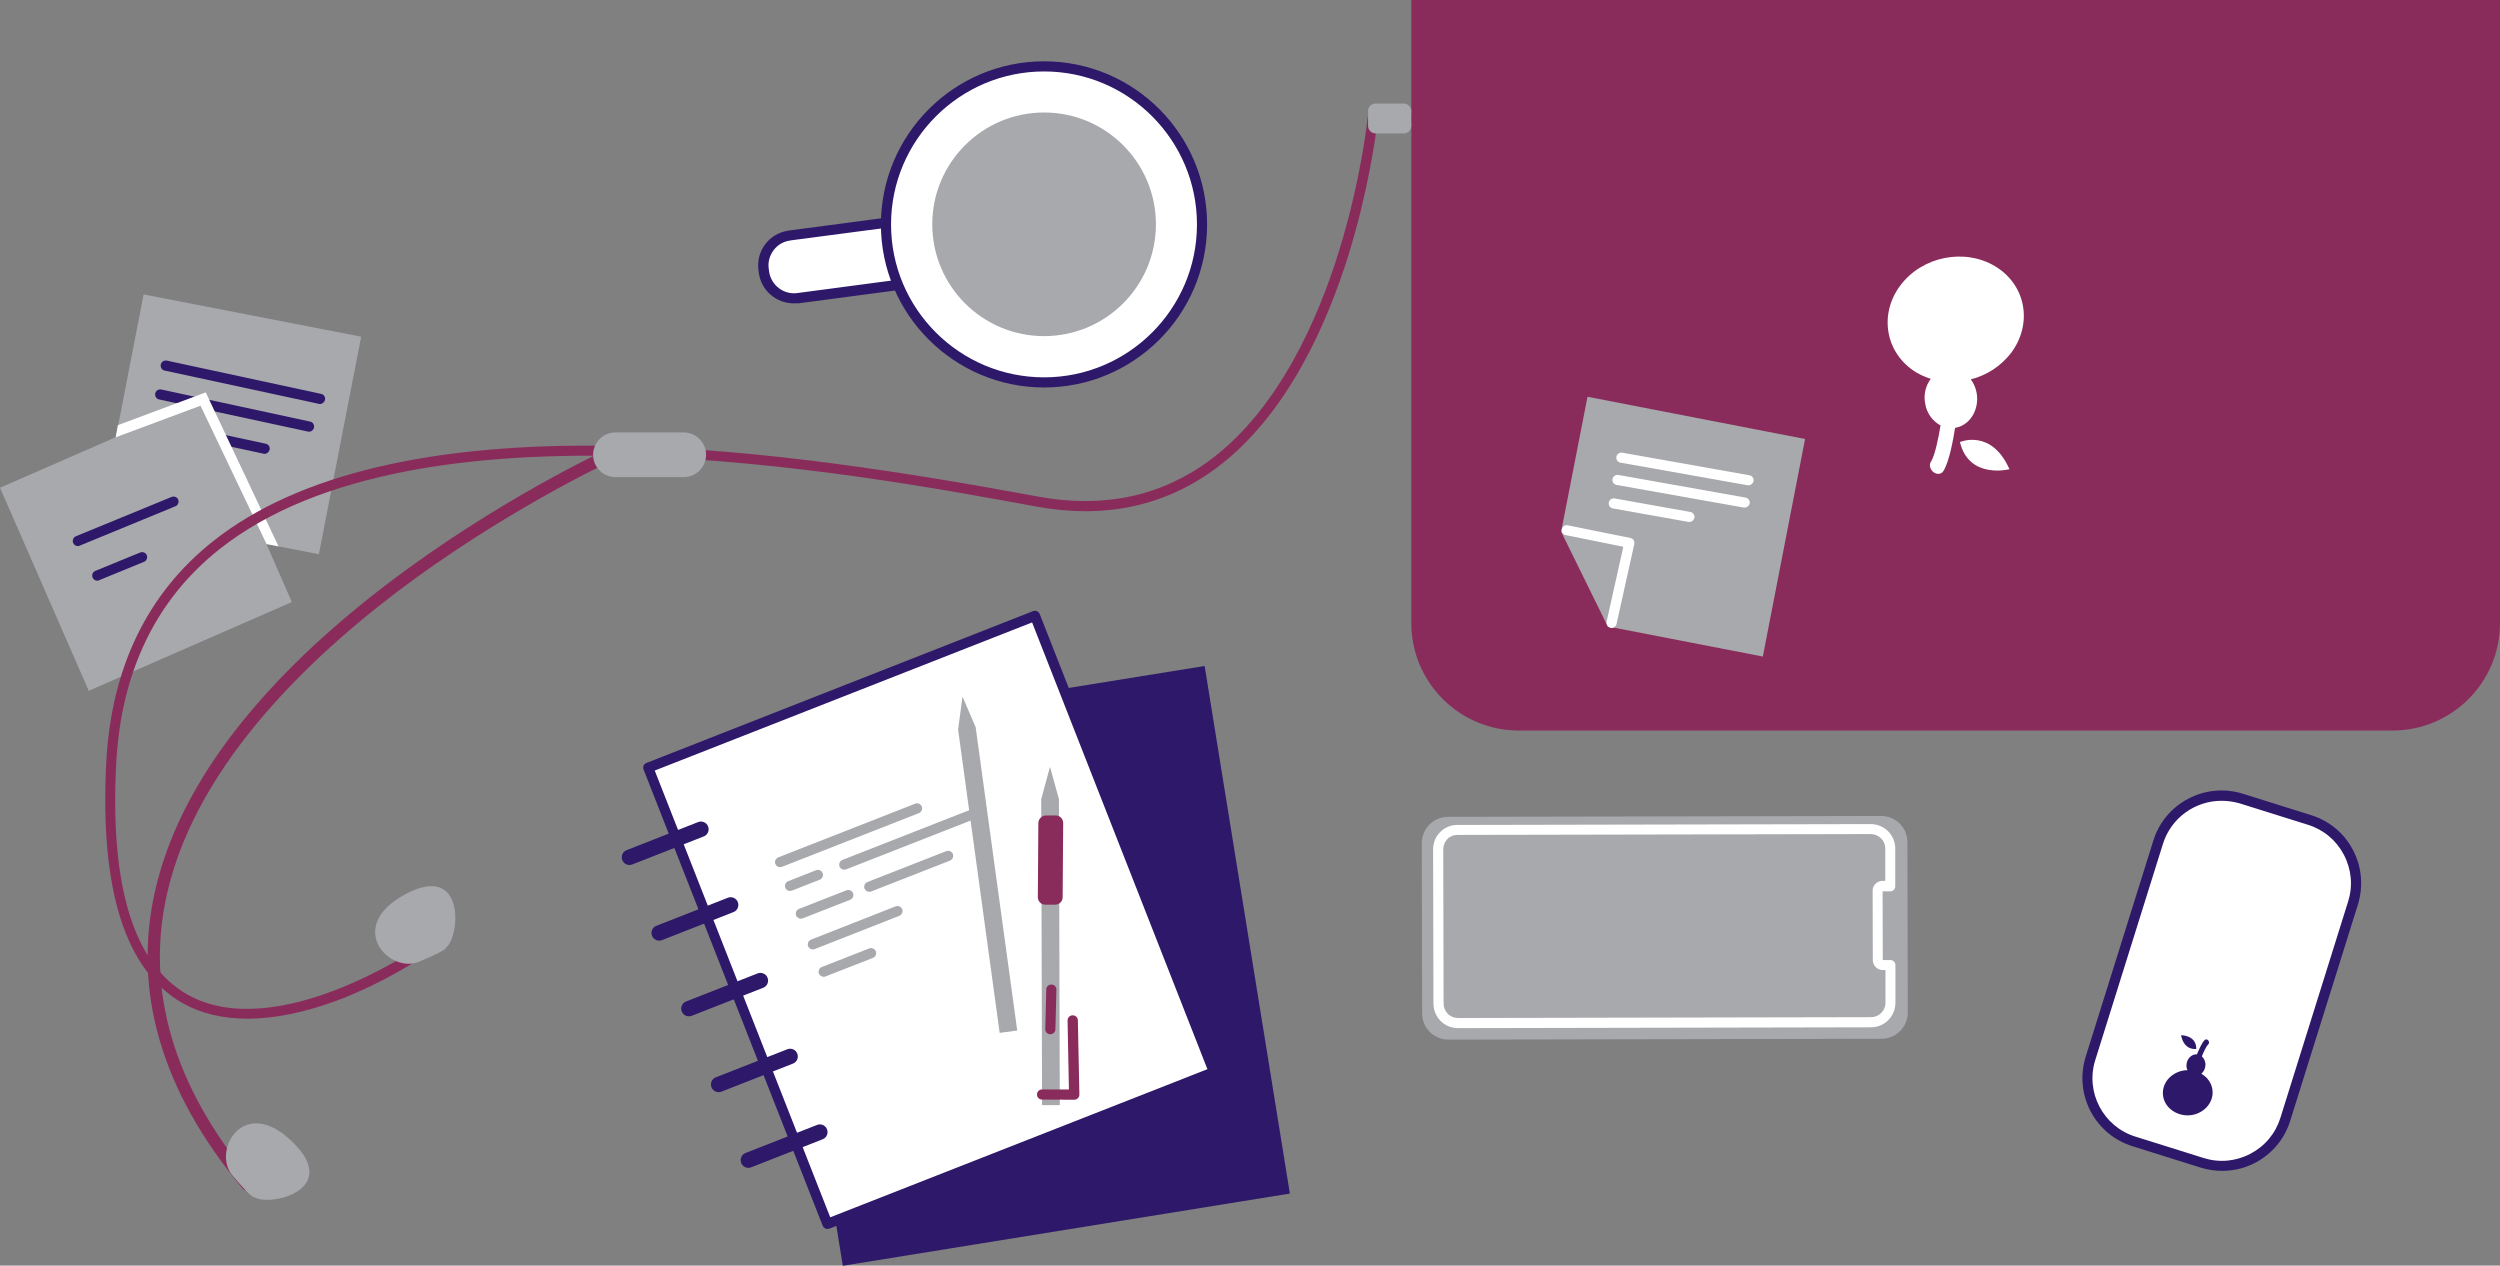 <svg width="640" height="324" viewBox="0 0 640 324" fill="none" xmlns="http://www.w3.org/2000/svg">
<rect x="0" y="0" width="640" height="324" fill="#808080" stroke="none"/>
<g clip-path="url(#clip0)">
<path d="M36.77 75.371L25.945 131.058L81.636 141.882L92.461 86.195L36.77 75.371Z" fill="#A7A9AC"/>
<path d="M81.903 103.431C81.816 103.431 81.73 103.431 81.643 103.388L42.162 94.869C41.47 94.74 40.995 94.048 41.167 93.313C41.297 92.621 41.989 92.188 42.724 92.318L82.205 100.836C82.897 100.966 83.373 101.658 83.2 102.393C83.027 102.998 82.508 103.431 81.903 103.431Z" fill="#2E186A"/>
<path d="M79.092 110.522C79.005 110.522 78.919 110.522 78.832 110.479L40.735 102.263C40.043 102.134 39.611 101.442 39.74 100.707C39.87 100.015 40.562 99.582 41.297 99.712L79.394 107.928C80.086 108.058 80.519 108.749 80.389 109.484C80.216 110.133 79.697 110.522 79.092 110.522Z" fill="#2E186A"/>
<path d="M67.719 116.187C67.632 116.187 67.546 116.187 67.459 116.144L38.27 109.874C37.578 109.744 37.102 109.052 37.275 108.317C37.405 107.625 38.097 107.193 38.832 107.323L68.021 113.592C68.713 113.722 69.189 114.414 69.016 115.149C68.843 115.754 68.324 116.187 67.719 116.187Z" fill="#2E186A"/>
<path d="M51.989 102.143L0.003 124.864L22.725 176.846L74.712 154.126L51.989 102.143Z" fill="#A7A9AC"/>
<path d="M19.935 139.796C19.416 139.796 18.94 139.493 18.724 138.974C18.465 138.326 18.767 137.547 19.416 137.288L43.935 127.213C44.584 126.954 45.362 127.256 45.621 127.905C45.881 128.553 45.578 129.332 44.929 129.591L20.454 139.666C20.281 139.753 20.108 139.796 19.935 139.796Z" fill="#2E186A"/>
<path d="M24.908 148.66C24.389 148.66 23.913 148.358 23.697 147.839C23.438 147.19 23.74 146.412 24.389 146.152L35.892 141.439C36.54 141.18 37.319 141.482 37.578 142.131C37.838 142.78 37.535 143.558 36.886 143.817L25.384 148.531C25.254 148.617 25.081 148.66 24.908 148.66Z" fill="#2E186A"/>
<path d="M30.184 108.836L29.622 111.949L51.33 103.863L68.238 139.277L71.308 139.882L52.67 100.447L30.184 108.836Z" fill="white"/>
<path d="M361.297 0H640V159.514C640 174.691 627.676 187.015 612.497 187.015H388.8C373.622 187.015 361.297 174.691 361.297 159.514V0Z" fill="#8A2C5B"/>
<path d="M514.421 120.122C514.421 120.122 504.043 122.802 501.751 113.16C501.751 113.16 509.794 109.657 514.421 120.122Z" fill="white"/>
<path d="M490.508 95.302C491.675 95.994 492.929 96.556 494.27 96.988C492.929 98.804 492.411 101.053 492.843 103.258C493.189 105.679 494.659 107.755 496.778 108.922C496.259 112.079 495.351 116.619 494.313 118.219C493.794 118.997 494.097 120.165 494.962 120.857C495.827 121.549 496.951 121.419 497.47 120.641C498.983 118.306 500.021 112.598 500.497 109.528C500.583 109.528 500.627 109.528 500.713 109.485C504.346 108.793 506.724 104.858 506.032 100.664C505.816 99.366 505.297 98.156 504.519 97.118C508.627 96.08 512.259 93.702 514.854 90.329C520.432 82.849 518.659 72.947 510.789 68.19C502.919 63.434 492.065 65.639 486.486 73.076C480.908 80.513 482.681 90.502 490.508 95.302Z" fill="white"/>
<path d="M451.287 168.075L411.589 160.378L399.654 136.121L406.4 101.572L462.098 112.382L451.287 168.075Z" fill="#A7A9AC"/>
<path d="M447.611 124.23C447.524 124.23 447.438 124.23 447.395 124.23L414.833 118.435C414.141 118.306 413.665 117.657 413.795 116.922C413.925 116.23 414.616 115.754 415.308 115.884L447.87 121.678C448.562 121.808 449.038 122.457 448.908 123.192C448.779 123.754 448.26 124.23 447.611 124.23Z" fill="white"/>
<path d="M446.616 129.937C446.53 129.937 446.443 129.937 446.4 129.937L413.838 124.143C413.146 124.013 412.67 123.365 412.8 122.63C412.93 121.938 413.622 121.462 414.314 121.592L446.876 127.386C447.568 127.516 448.043 128.164 447.914 128.9C447.784 129.505 447.222 129.937 446.616 129.937Z" fill="white"/>
<path d="M432.476 133.613C432.39 133.613 432.303 133.613 432.26 133.613L412.887 130.153C412.195 130.024 411.719 129.375 411.849 128.64C411.979 127.948 412.671 127.472 413.363 127.602L432.736 131.061C433.427 131.191 433.903 131.84 433.773 132.575C433.644 133.137 433.125 133.613 432.476 133.613Z" fill="white"/>
<path d="M412.584 160.768C412.497 160.768 412.411 160.768 412.281 160.724C411.589 160.552 411.157 159.86 411.287 159.168L415.568 139.969L400.822 136.986C400.13 136.856 399.654 136.164 399.827 135.472C399.957 134.78 400.649 134.305 401.341 134.478L417.384 137.721C417.73 137.807 418.033 137.98 418.206 138.283C418.379 138.585 418.465 138.931 418.379 139.277L413.838 159.73C413.708 160.335 413.189 160.768 412.584 160.768Z" fill="white"/>
<path d="M63.351 260.783C57.081 260.783 51.503 259.485 46.833 256.848C32.13 248.589 25.514 227.877 27.2 195.23C28.454 170.972 37.708 151.86 54.66 138.456C76.281 121.376 110.919 113.203 157.708 114.154C194.897 114.89 233.211 121.116 265.773 127.127C282.595 130.24 297.514 126.997 310.054 117.57C327.524 104.425 337.47 81.421 342.746 64.385C348.497 45.878 350.097 30.355 350.097 30.182C350.184 29.533 350.703 29.014 351.395 29.014H361.297C362.032 29.014 362.595 29.576 362.595 30.311C362.595 31.047 362.032 31.609 361.297 31.609H352.562C352.087 35.587 350.141 49.337 345.254 65.163C339.849 82.546 329.643 106.112 311.611 119.646C298.465 129.548 282.854 132.921 265.297 129.678C217.903 120.943 106.897 100.534 56.26 140.531C39.913 153.46 31.005 171.924 29.751 195.403C28.108 226.969 34.292 246.902 48.043 254.642C70.487 267.225 106.205 243.097 106.551 242.881C107.157 242.492 107.935 242.622 108.368 243.227C108.757 243.832 108.627 244.611 108.022 245.043C107.632 245.302 98.638 251.443 86.573 256.026C78.141 259.183 70.314 260.783 63.351 260.783Z" fill="#8A2C5B"/>
<path d="M352.173 26.506H359.352C360.433 26.506 361.298 27.371 361.298 28.452V32.214C361.298 33.295 360.433 34.16 359.352 34.16H352.173C351.092 34.16 350.228 33.295 350.228 32.214V28.452C350.184 27.371 351.092 26.506 352.173 26.506Z" fill="#A7A9AC"/>
<path d="M114.206 242.578C117.881 239.552 119.135 220.612 103.698 228.958C88.26 237.303 99.676 249.367 107.243 246.211C114.811 243.054 114.206 242.578 114.206 242.578Z" fill="#A7A9AC"/>
<path d="M63.308 304.801C62.876 304.801 62.4 304.628 62.097 304.239C41.34 279.419 33.816 253.734 39.74 227.877C43.286 212.353 51.719 196.7 64.822 181.35C75.243 169.113 88.605 157.049 104.562 145.46C131.676 125.743 157.319 114.111 157.578 113.982C158.357 113.636 159.308 113.981 159.654 114.76C160 115.538 159.654 116.489 158.876 116.835C158.616 116.965 133.276 128.51 106.378 148.012C81.686 165.956 50.638 194.452 42.811 228.568C37.103 253.432 44.411 278.208 64.519 302.207C65.081 302.899 64.994 303.893 64.303 304.455C64.043 304.715 63.654 304.801 63.308 304.801Z" fill="#8A2C5B"/>
<path d="M65.038 306.444C69.06 309.039 87.438 304.585 74.897 292.348C62.357 280.111 54.227 294.553 59.46 300.866C64.735 307.136 65.038 306.444 65.038 306.444Z" fill="#A7A9AC"/>
<path d="M157.578 110.695H175.006C178.162 110.695 180.757 113.247 180.757 116.403C180.757 119.56 178.206 122.154 175.006 122.154H157.578C154.422 122.154 151.827 119.603 151.827 116.403C151.87 113.247 154.422 110.695 157.578 110.695Z" fill="#A7A9AC"/>
<path d="M573.751 204.484L591.308 209.975C600.259 212.786 605.232 222.256 602.421 231.206L585.081 286.554C582.27 295.505 572.8 300.477 563.848 297.667L546.335 292.175C537.384 289.365 532.411 279.895 535.221 270.944L552.562 215.553C555.329 206.646 564.843 201.673 573.751 204.484Z" fill="white"/>
<path d="M568.908 299.742C567.092 299.742 565.232 299.483 563.416 298.921L545.902 293.429C541.232 291.959 537.47 288.802 535.178 284.478C532.929 280.154 532.497 275.225 533.924 270.555L551.265 215.164C554.248 205.565 564.54 200.203 574.14 203.186L591.654 208.678C596.324 210.148 600.129 213.305 602.378 217.629C604.627 221.953 605.059 226.882 603.632 231.552L586.292 286.943C584.821 291.613 581.665 295.375 577.34 297.667C574.702 299.05 571.805 299.742 568.908 299.742ZM568.692 205.003C562.032 205.003 555.848 209.283 553.729 215.986L536.389 271.377C533.794 279.592 538.421 288.413 546.637 290.964L564.151 296.456C568.129 297.71 572.367 297.321 576.086 295.375C579.805 293.429 582.529 290.186 583.783 286.165L601.124 230.774C602.378 226.796 601.989 222.558 600.043 218.84C598.097 215.121 594.854 212.397 590.832 211.143L573.319 205.651C571.805 205.219 570.248 205.003 568.692 205.003Z" fill="#2E186A"/>
<path d="M558.356 265.02C558.356 265.02 562.248 264.934 562.248 268.523C562.248 268.523 559.135 269.085 558.356 265.02Z" fill="#2E186A"/>
<path d="M564.756 275.787C564.41 275.441 563.978 275.138 563.546 274.879C564.151 274.36 564.54 273.582 564.583 272.76C564.67 271.895 564.324 271.031 563.675 270.425C564.108 269.344 564.8 267.831 565.319 267.355C565.578 267.096 565.578 266.663 565.319 266.361C565.102 266.058 564.713 266.015 564.454 266.188C564.454 266.188 564.41 266.188 564.41 266.231C563.675 266.923 562.854 268.869 562.421 269.906H562.335C560.994 269.863 559.827 271.074 559.74 272.587C559.697 273.063 559.783 273.538 560 273.971C558.443 273.971 556.973 274.533 555.762 275.528C553.167 277.69 552.994 281.365 555.373 283.7C557.881 286.035 561.729 286.165 564.367 283.959C566.962 281.754 567.135 278.122 564.756 275.787Z" fill="#2E186A"/>
<path d="M308.386 170.489L193.935 188.979L215.758 324.04L330.209 305.55L308.386 170.489Z" fill="#2E186A"/>
<path d="M264.926 157.661L165.949 196.524L211.816 313.324L310.793 274.461L264.926 157.661Z" fill="white"/>
<path d="M211.805 314.617C211.632 314.617 211.459 314.574 211.286 314.487C210.984 314.357 210.724 314.098 210.594 313.752L164.756 197.003C164.627 196.7 164.627 196.311 164.756 196.008C164.886 195.706 165.146 195.446 165.492 195.317L264.475 156.444C265.124 156.184 265.902 156.53 266.162 157.179L312.043 273.971C312.302 274.619 311.957 275.398 311.308 275.657L212.324 314.53C212.151 314.574 211.978 314.617 211.805 314.617ZM167.611 197.262L212.54 311.633L309.102 273.711L264.216 159.341L167.611 197.262Z" fill="#2E186A"/>
<path d="M161.124 221.434C160.346 221.434 159.611 220.958 159.308 220.18C158.919 219.185 159.394 218.018 160.432 217.629L178.724 210.451C179.719 210.062 180.886 210.537 181.275 211.575C181.665 212.57 181.189 213.737 180.151 214.126L161.859 221.304C161.6 221.391 161.384 221.434 161.124 221.434Z" fill="#2E186A"/>
<path d="M168.735 240.806C167.957 240.806 167.221 240.33 166.919 239.552C166.53 238.557 167.005 237.39 168.043 237L186.335 229.823C187.33 229.433 188.497 229.909 188.886 230.947C189.275 231.941 188.8 233.109 187.762 233.498L169.47 240.676C169.211 240.762 168.994 240.806 168.735 240.806Z" fill="#2E186A"/>
<path d="M176.346 260.177C175.567 260.177 174.832 259.701 174.53 258.923C174.14 257.929 174.616 256.761 175.654 256.372L193.946 249.194C194.94 248.805 196.108 249.281 196.497 250.318C196.886 251.313 196.411 252.48 195.373 252.87L177.081 260.047C176.821 260.134 176.605 260.177 176.346 260.177Z" fill="#2E186A"/>
<path d="M183.957 279.592C183.178 279.592 182.443 279.117 182.14 278.338C181.751 277.344 182.227 276.176 183.265 275.787L201.557 268.609C202.551 268.22 203.719 268.696 204.108 269.733C204.497 270.728 204.021 271.895 202.984 272.285L184.692 279.462C184.476 279.549 184.216 279.592 183.957 279.592Z" fill="#2E186A"/>
<path d="M191.567 298.964C190.789 298.964 190.053 298.488 189.751 297.71C189.362 296.715 189.837 295.548 190.875 295.159L209.167 287.981C210.162 287.592 211.329 288.067 211.718 289.105C212.107 290.099 211.632 291.267 210.594 291.656L192.302 298.834C192.086 298.921 191.826 298.964 191.567 298.964Z" fill="#2E186A"/>
<path d="M199.697 221.996C199.178 221.996 198.702 221.693 198.486 221.174C198.227 220.526 198.573 219.747 199.221 219.488L234.291 205.738C234.94 205.478 235.718 205.824 235.978 206.473C236.237 207.121 235.891 207.9 235.243 208.159L200.173 221.909C200 221.953 199.827 221.996 199.697 221.996Z" fill="#A7A9AC"/>
<path d="M216.129 222.645C215.611 222.645 215.135 222.342 214.919 221.823C214.659 221.174 215.005 220.396 215.654 220.137L250.724 206.386C251.373 206.127 252.151 206.473 252.411 207.121C252.67 207.77 252.324 208.548 251.675 208.808L216.605 222.558C216.432 222.601 216.302 222.645 216.129 222.645Z" fill="#A7A9AC"/>
<path d="M202.248 228.093C201.729 228.093 201.254 227.79 201.037 227.271C200.778 226.623 201.124 225.844 201.772 225.585L208.908 222.774C209.556 222.515 210.335 222.861 210.594 223.509C210.854 224.158 210.508 224.936 209.859 225.196L202.724 228.006C202.551 228.05 202.378 228.093 202.248 228.093Z" fill="#A7A9AC"/>
<path d="M210.854 250.059C210.335 250.059 209.859 249.756 209.643 249.238C209.383 248.589 209.729 247.811 210.378 247.551L222.529 242.795C223.178 242.535 223.956 242.881 224.216 243.53C224.475 244.178 224.129 244.957 223.481 245.216L211.329 249.973C211.156 250.016 211.027 250.059 210.854 250.059Z" fill="#A7A9AC"/>
<path d="M208.086 243.054C207.567 243.054 207.091 242.751 206.875 242.232C206.616 241.584 206.962 240.805 207.61 240.546L229.275 232.028C229.924 231.768 230.702 232.114 230.962 232.763C231.221 233.411 230.875 234.19 230.227 234.449L208.562 242.967C208.432 243.011 208.259 243.054 208.086 243.054Z" fill="#A7A9AC"/>
<path d="M205.016 235.184C204.497 235.184 204.021 234.882 203.805 234.363C203.545 233.714 203.891 232.936 204.54 232.676L216.691 227.92C217.34 227.66 218.118 228.006 218.378 228.655C218.637 229.304 218.291 230.082 217.643 230.341L205.491 235.098C205.362 235.141 205.189 235.184 205.016 235.184Z" fill="#A7A9AC"/>
<path d="M222.529 228.309C222.01 228.309 221.535 228.006 221.319 227.487C221.059 226.839 221.405 226.06 222.054 225.801L242.248 217.888C242.897 217.628 243.675 217.974 243.935 218.623C244.194 219.272 243.848 220.05 243.2 220.309L223.005 228.222C222.875 228.266 222.702 228.309 222.529 228.309Z" fill="#A7A9AC"/>
<path d="M268.799 196.311L266.551 204.57L266.767 282.922H271.308L271.091 204.57L268.799 196.311Z" fill="#A7A9AC"/>
<path d="M266.767 281.495C266.032 281.495 265.47 280.933 265.47 280.197C265.47 279.462 266.032 278.9 266.767 278.9H273.643L273.297 261.258C273.297 260.523 273.859 259.918 274.594 259.918C275.329 259.918 275.935 260.48 275.935 261.215L276.324 280.197C276.324 280.543 276.194 280.889 275.935 281.149C275.675 281.408 275.372 281.538 274.983 281.538L266.767 281.495Z" fill="#8A2C5B"/>
<path d="M267.762 208.764H270.27C271.351 208.764 272.173 209.629 272.173 210.71L272.043 229.693C272.043 230.774 271.178 231.595 270.097 231.595H267.589C266.508 231.595 265.686 230.73 265.686 229.649L265.816 210.667C265.859 209.629 266.724 208.764 267.762 208.764Z" fill="#8A2C5B"/>
<path d="M268.886 264.761C268.843 264.761 268.843 264.761 268.886 264.761C268.108 264.761 267.546 264.156 267.589 263.42L267.848 253.302C267.848 252.567 268.454 252.005 269.189 252.048C269.924 252.048 270.486 252.654 270.443 253.389L270.183 263.507C270.183 264.199 269.578 264.761 268.886 264.761Z" fill="#8A2C5B"/>
<path d="M246.4 178.323L245.275 186.798L255.913 264.415L260.411 263.809L249.773 186.193L246.4 178.323Z" fill="#A7A9AC"/>
<path d="M202.119 60.234L232.779 56.169L234.897 72.211L204.238 76.276C200 76.838 196.108 73.855 195.546 69.617L195.46 68.925C194.897 64.731 197.881 60.839 202.119 60.234Z" fill="white"/>
<path d="M203.2 77.66C198.746 77.66 194.854 74.374 194.249 69.833L194.162 69.141C193.86 66.763 194.465 64.385 195.935 62.482C197.362 60.623 199.395 59.412 201.73 59.066C201.773 59.066 201.86 59.023 201.903 59.023L232.562 54.959C232.908 54.915 233.254 55.002 233.514 55.218C233.773 55.434 233.946 55.737 234.033 56.083L236.152 72.125C236.238 72.817 235.762 73.509 235.027 73.595L204.368 77.66C203.979 77.617 203.589 77.66 203.2 77.66ZM202.465 61.531C202.422 61.531 202.335 61.574 202.292 61.574C200.606 61.791 199.092 62.655 198.054 64.039C197.016 65.423 196.541 67.109 196.8 68.796L196.887 69.487C197.362 72.99 200.606 75.498 204.108 75.022L233.47 71.13L231.697 57.683L202.465 61.531Z" fill="#2E186A"/>
<path d="M267.287 97.853C289.617 97.853 307.719 79.752 307.719 57.423C307.719 35.094 289.617 16.993 267.287 16.993C244.957 16.993 226.854 35.094 226.854 57.423C226.854 79.752 244.957 97.853 267.287 97.853Z" fill="white"/>
<path d="M267.287 99.193C244.281 99.193 225.514 80.47 225.514 57.467C225.514 34.463 244.238 15.696 267.287 15.696C290.335 15.696 309.016 34.419 309.016 57.467C309.016 80.514 290.292 99.193 267.287 99.193ZM267.287 18.291C245.708 18.291 228.108 35.846 228.108 57.467C228.108 79.043 245.665 96.599 267.287 96.599C288.865 96.599 306.422 79.043 306.422 57.467C306.422 35.846 288.865 18.291 267.287 18.291Z" fill="#2E186A"/>
<path d="M267.287 86.048C283.097 86.048 295.914 73.232 295.914 57.423C295.914 41.614 283.097 28.798 267.287 28.798C251.476 28.798 238.66 41.614 238.66 57.423C238.66 73.232 251.476 86.048 267.287 86.048Z" fill="#A7A9AC"/>
<path d="M488.302 215.597L488.389 259.183C488.389 262.901 485.405 265.928 481.686 265.928L370.81 266.144C367.092 266.144 364.065 263.161 364.065 259.442L363.978 215.856C363.978 212.137 366.962 209.11 370.681 209.11L481.556 208.894C485.275 208.851 488.302 211.878 488.302 215.597Z" fill="#A7A9AC"/>
<path d="M373.145 263.204C371.459 263.161 369.902 262.512 368.734 261.302C367.567 260.091 366.961 258.534 366.961 256.848L366.875 217.499C366.875 215.813 367.48 214.213 368.648 213.045C369.816 211.835 371.372 211.186 373.059 211.186L479.005 210.97C482.464 211.013 485.232 213.867 485.189 217.326V226.882C485.189 227.617 484.626 228.179 483.891 228.179H481.945L481.989 245.778H483.934C484.67 245.778 485.232 246.34 485.232 247.075V256.632C485.275 260.091 482.507 262.945 479.091 262.988L373.145 263.204ZM478.962 213.521L373.059 213.737C372.107 213.737 371.156 214.126 370.507 214.818C369.859 215.51 369.47 216.461 369.47 217.413V217.456L369.556 256.848C369.556 257.842 369.902 258.75 370.594 259.485C371.286 260.221 372.194 260.566 373.189 260.61L479.091 260.393C481.08 260.35 482.724 258.664 482.68 256.675C482.68 256.675 482.68 256.675 482.68 256.632V248.329H481.945C480.562 248.329 479.437 247.162 479.437 245.778L479.394 228.05C479.351 226.666 480.475 225.542 481.859 225.498H482.637V217.196C482.637 215.207 480.994 213.564 478.962 213.521Z" fill="white"/>
</g>
<defs>
<clipPath id="clip0">
<rect width="640" height="324" fill="white"/>
</clipPath>
</defs>
</svg>
